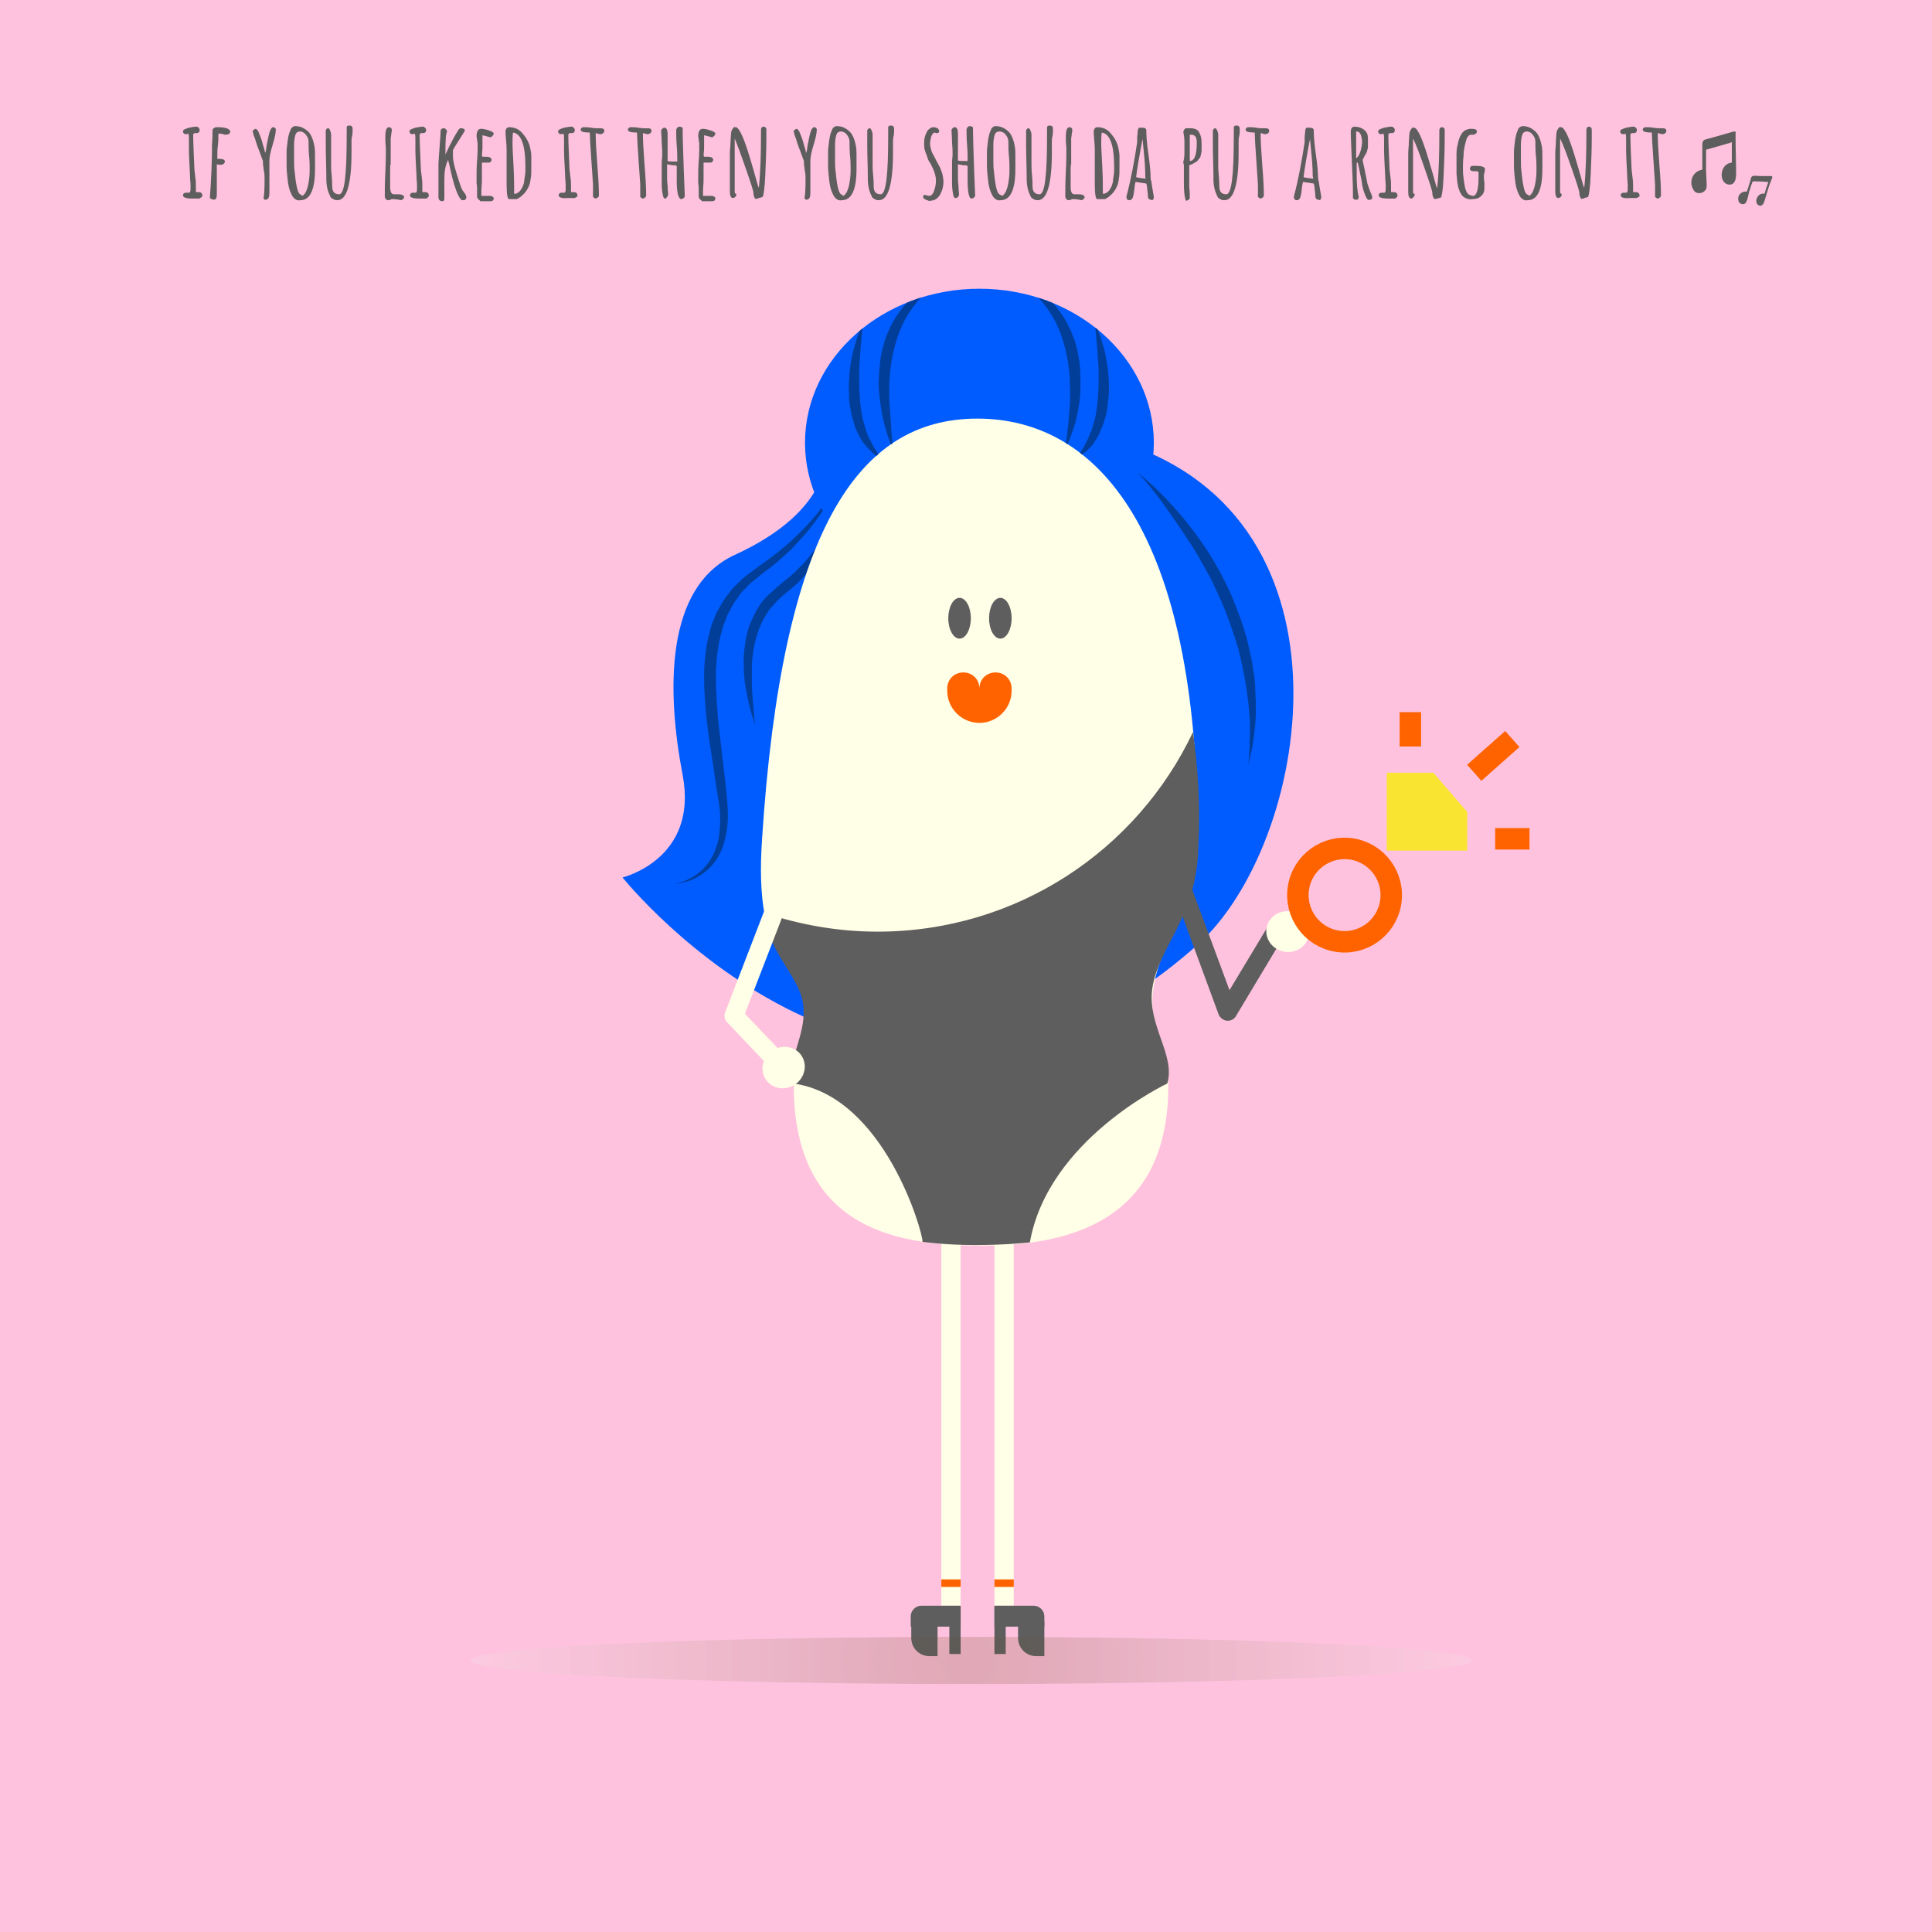 <?xml version="1.0" encoding="utf-8"?>
<!-- Generator: Adobe Illustrator 23.0.1, SVG Export Plug-In . SVG Version: 6.00 Build 0)  -->
<svg version="1.1" id="Layer_1" xmlns="http://www.w3.org/2000/svg" xmlns:xlink="http://www.w3.org/1999/xlink" x="0px" y="0px"
	 viewBox="0 0 360 360" style="enable-background:new 0 0 360 360;" xml:space="preserve">
<style type="text/css">
	.st0{fill:#FFC2DE;}
	.st1{opacity:0.1;fill:url(#SVGID_1_);enable-background:new    ;}
	.st2{fill:#005CFF;}
	.st3{fill:#003E99;}
	.st4{fill:#FFFEE6;}
	.st5{fill:#5E5E5E;}
	.st6{clip-path:url(#SVGID_3_);}
	.st7{clip-path:url(#SVGID_5_);}
	.st8{clip-path:url(#SVGID_7_);}
	.st9{clip-path:url(#SVGID_9_);}
	.st10{fill:#FF6300;}
	.st11{fill:none;stroke:#FF6300;stroke-width:4;stroke-miterlimit:10;}
	.st12{fill:#F9E531;}
	.st13{opacity:0.1;fill:url(#SVGID_10_);enable-background:new    ;}
	.st14{enable-background:new    ;}
</style>
<rect class="st0" width="360" height="360"/>
<radialGradient id="SVGID_1_" cx="180.9" cy="52.617" r="99.448" gradientTransform="matrix(1 0 0 -1 0 362)" gradientUnits="userSpaceOnUse">
	<stop  offset="0" style="stop-color:#603813"/>
	<stop  offset="1" style="stop-color:#FFFFFF"/>
</radialGradient>
<ellipse class="st1" cx="180.9" cy="309.4" rx="93.3" ry="4.4"/>
<g id="Layer_3">
</g>
<g id="Layer_10">
</g>
<g id="Layer_4">
</g>
<g id="Layer_5">
</g>
<g id="Layer_6">
</g>
<g id="Layer_7">
	<path class="st2" d="M209.2,82.5l-55.3,1.4c0,0,1.8,10.9-17,19.5c-13,6-12.7,25.3-9.7,41S116,163.5,116,163.5s50.4,63.2,107.2,12.5
		C244,157.3,254.5,97,209.2,82.5z"/>
	<g>
		<path class="st3" d="M155.5,91.3c0,0-0.5,1.3-1.8,3.3c-0.6,1-1.5,2.2-2.5,3.5s-2.3,2.7-3.7,4.2c-1.5,1.4-3.1,2.9-5.1,4.3
			c-0.9,0.7-1.8,1.5-2.7,2.2c-0.8,0.9-1.7,1.6-2.3,2.7c-0.8,0.9-1.3,2.1-1.9,3.2c-0.2,0.6-0.4,1.2-0.7,1.8c-0.2,0.6-0.3,1.2-0.5,1.8
			c-0.6,2.5-0.9,5.1-0.9,7.8c0,2.7,0.2,5.3,0.4,8c0.3,2.6,0.6,5.2,0.9,7.8c0.3,2.5,0.6,4.9,0.8,7.3c0.2,2.3,0.2,4.7-0.3,6.7
			c-0.4,2.1-1.3,3.9-2.4,5.2c-1.1,1.3-2.4,2.1-3.5,2.7c-0.3,0.1-0.5,0.2-0.8,0.3s-0.5,0.2-0.7,0.2c-0.4,0.1-0.8,0.2-1.1,0.3
			c-0.6,0.1-1,0.2-1,0.2s0.3-0.1,0.9-0.3c0.3-0.1,0.7-0.2,1.1-0.4s0.9-0.4,1.4-0.7c1-0.6,2.1-1.5,3-2.8s1.6-3,1.9-4.9
			c0.1-1,0.2-2,0.2-3.1s-0.1-2.1-0.3-3.3c-0.4-2.3-0.7-4.7-1.1-7.2c-0.4-2.5-0.8-5.1-1.1-7.8s-0.5-5.4-0.5-8.2s0.3-5.6,1-8.2
			c0.2-0.7,0.3-1.3,0.6-2c0.3-0.6,0.5-1.3,0.8-1.9c0.7-1.2,1.3-2.4,2.2-3.4c0.7-1.1,1.8-2,2.7-2.9c1-0.8,1.9-1.4,2.9-2.2
			c1.9-1.3,3.6-2.6,5.1-3.9c3-2.6,5.3-5.2,6.7-7.1C154.8,92.5,155.5,91.3,155.5,91.3z"/>
	</g>
	<ellipse class="st2" cx="182.5" cy="82.5" rx="32.5" ry="28.7"/>
	<g>
		<path class="st3" d="M157.3,94.1c0,0-0.2,0.7-0.6,1.9c-0.5,1.2-1.2,2.9-2.3,4.9c-0.5,1-1.2,2-1.9,3.1c-0.8,1.1-1.6,2.2-2.5,3.2
			c-0.9,1.1-2,2.1-3.2,3c-0.5,0.4-1.1,0.9-1.6,1.4l-0.7,0.7c-0.2,0.3-0.4,0.5-0.7,0.8c-0.5,0.5-0.8,1.1-1.2,1.7
			c-0.3,0.6-0.7,1.2-0.9,1.8c-0.6,1.3-0.9,2.6-1.2,3.9c-0.2,1.3-0.4,2.6-0.4,3.8c0,0.6,0,1.2,0,1.8c0,0.6,0,1.2,0,1.7
			c0.1,2.2,0.3,4,0.4,5.3c0.1,1.3,0.2,2,0.2,2s-0.2-0.7-0.6-1.9c-0.2-0.6-0.4-1.4-0.6-2.3c-0.2-0.9-0.4-1.9-0.6-3
			c-0.1-0.6-0.2-1.1-0.2-1.7c-0.1-0.6-0.1-1.2-0.1-1.9c-0.1-1.3,0-2.7,0.2-4.1s0.5-2.9,1.1-4.3c0.3-0.7,0.7-1.4,1-2.1
			c0.4-0.6,0.8-1.3,1.3-1.9c0.3-0.3,0.5-0.6,0.8-0.9l0.9-0.8c0.6-0.6,1.1-0.9,1.7-1.5c1.1-0.9,2.2-1.7,3.1-2.7
			c1-0.9,1.8-1.9,2.6-2.9s1.5-1.9,2.1-2.8c1.3-1.8,2.2-3.4,2.9-4.5C156.9,94.8,157.3,94.1,157.3,94.1z"/>
	</g>
	<g>
		<rect x="175.4" y="226.3" class="st4" width="3.6" height="72.9"/>
		<rect x="185.3" y="226.3" class="st4" width="3.6" height="72.9"/>
	</g>
	<path class="st4" d="M223.2,156.3c0,11.8-7.2,19.3-8.3,28c-1,7.8,2.7,11.1,2.8,17.6c0.2,25.9-18.8,30.1-34.3,30.2
		c-15,0-35.6-2.2-35.5-30.2c0-4.4,2.9-9.7,2-15.1c-1.5-8.7-9.5-7.2-7.9-30.5c3.7-57.2,17.7-78.3,40.1-78.3S223.2,99,223.2,156.3z"/>
	<path class="st5" d="M222.3,136.4c-10.4,22-32.8,37.2-58.8,37.2c-7.4,0-14.5-1.3-21.1-3.5c0.4,6.8,6.4,11.7,7.2,16.7
		c1,5.8-3.2,10.6-1.7,15.1l0,0l0,0c16.9,2.4,24.1,27.8,24,29.5c0,0,4.1,0.6,9.9,0.6c5.7,0,10.1-0.5,10.1-0.5
		c3.4-19.2,25.6-29.6,25.6-29.6c1.6-5.2-3.7-10.8-2.8-17.6c1.1-8,8.4-13.3,8.6-26.7C223.7,150.1,223.2,142.9,222.3,136.4z"/>
	<g>
		<path class="st5" d="M179,303.1h-9.3v-1.9c0-1.1,0.9-2,2-2h7.3V303.1z"/>
		<path class="st5" d="M185.3,303.1h9.3v-1.9c0-1.1-0.9-2-2-2h-7.3V303.1z"/>
	</g>
	<rect x="176.9" y="299.4" class="st5" width="2.1" height="8.8"/>
	<path class="st5" d="M173.2,308.6h1.5v-6.5h-4.9v3.1C169.8,307.1,171.3,308.6,173.2,308.6z"/>
	<g>
		<rect x="185.3" y="299.4" class="st5" width="2.1" height="8.8"/>
		<path class="st5" d="M189.7,302.1v3.1c0,1.9,1.5,3.4,3.4,3.4h1.5v-6.5H189.7z"/>
	</g>
	<g>
		<path class="st4" d="M146,200.7c-0.5,0-0.9-0.2-1.3-0.5l-9.2-9.7c-0.5-0.5-0.6-1.2-0.4-1.8l7.2-18.7c0.3-0.9,1.4-1.3,2.3-1
			c0.9,0.3,1.4,1.4,1,2.3l-6.8,17.6l8.5,8.9c0.7,0.7,0.6,1.8-0.1,2.5C146.9,200.5,146.5,200.7,146,200.7z"/>
	</g>
	<ellipse transform="matrix(0.826 -0.564 0.564 0.826 -86.754 116.977)" class="st4" cx="146" cy="198.9" rx="4" ry="3.8"/>
	<g>
		<path class="st5" d="M228.8,190.2c-0.1,0-0.1,0-0.2,0c-0.7-0.1-1.2-0.5-1.5-1.1l-9.2-25c-0.3-0.9,0.1-1.9,1-2.2s1.9,0.1,2.2,1
			l8,21.6l7.1-11.8c0.5-0.8,1.6-1.1,2.4-0.6s1.1,1.6,0.6,2.4l-9,15C229.9,189.9,229.4,190.2,228.8,190.2z"/>
	</g>
	<g>
		<ellipse transform="matrix(0.193 -0.981 0.981 0.193 23.326 375.528)" class="st4" cx="240" cy="173.6" rx="3.8" ry="4"/>
	</g>
	<g>
		<ellipse class="st5" cx="178.8" cy="115.2" rx="2.1" ry="3.8"/>
		<ellipse class="st5" cx="186.4" cy="115.2" rx="2.1" ry="3.8"/>
	</g>
	<g>
		<g>
			<defs>
				<path id="SVGID_2_" d="M182.1,78c11.3,0,21.6,5.3,29.1,18c2.4-4,3.8-8.6,3.8-13.5c0-15.9-14.6-28.7-32.5-28.7S150,66.6,150,82.5
					c0,5.3,1.6,10.2,4.4,14.5C161.2,83.7,170.5,78,182.1,78z"/>
			</defs>
			<clipPath id="SVGID_3_">
				<use xlink:href="#SVGID_2_"  style="overflow:visible;"/>
			</clipPath>
			<g class="st6">
				<path class="st3" d="M166.5,83.9c0,0-1-1.9-1.8-5.2c-0.4-1.6-0.7-3.5-0.9-5.6c-0.1-1-0.1-2.1,0-3.2c0-1.1,0.2-2.2,0.3-3.3
					c0.2-1.1,0.5-2.2,0.8-3.3c0.2-0.5,0.4-1,0.6-1.5c0.2-0.5,0.5-1,0.7-1.5c0.5-0.9,1.1-1.8,1.7-2.6c0.6-0.8,1.2-1.4,1.8-2
					s1.2-1,1.8-1.4s1.1-0.7,1.5-0.9c0.9-0.4,1.4-0.7,1.4-0.7s-0.4,0.4-1.1,1c-0.4,0.3-0.7,0.7-1.2,1.2c-0.4,0.5-1,1-1.4,1.6
					c-0.5,0.6-1,1.3-1.5,2.1s-0.9,1.6-1.3,2.5c-0.4,0.9-0.7,1.8-1,2.8s-0.5,2-0.7,3s-0.3,2.1-0.4,3.1c-0.1,1-0.1,2.1-0.1,3
					c0,1,0,2,0.1,2.9s0.1,1.8,0.2,2.6C166.1,81.8,166.5,83.9,166.5,83.9z"/>
			</g>
		</g>
		<g>
			<defs>
				<path id="SVGID_4_" d="M182.1,78c11.3,0,21.6,5.3,29.1,18c2.4-4,3.8-8.6,3.8-13.5c0-15.9-14.6-28.7-32.5-28.7S150,66.6,150,82.5
					c0,5.3,1.6,10.2,4.4,14.5C161.2,83.7,170.5,78,182.1,78z"/>
			</defs>
			<clipPath id="SVGID_5_">
				<use xlink:href="#SVGID_4_"  style="overflow:visible;"/>
			</clipPath>
			<g class="st7">
				<path class="st3" d="M160.8,60.2c0,0-0.2,1.7-0.4,4.2c-0.1,1.3-0.2,2.7-0.3,4.3c0,0.8,0,1.6,0,2.4s0,1.6,0.1,2.4
					c0,0.8,0.1,1.6,0.2,2.4c0.1,0.8,0.2,1.6,0.4,2.3c0.2,0.7,0.4,1.4,0.6,2.1c0.2,0.6,0.5,1.3,0.8,1.8s0.5,1,0.8,1.5
					c0.3,0.4,0.5,0.8,0.7,1.1c0.5,0.6,0.7,0.9,0.7,0.9s-0.4-0.2-1-0.6c-0.3-0.2-0.7-0.5-1.1-0.9c-0.2-0.2-0.4-0.4-0.6-0.6
					c-0.2-0.2-0.4-0.5-0.6-0.7c-0.4-0.5-0.8-1.1-1.1-1.8c-0.4-0.7-0.7-1.4-0.9-2.2c-0.2-0.8-0.5-1.6-0.6-2.5
					c-0.2-0.9-0.3-1.7-0.3-2.6c-0.1-1.7,0-3.5,0.2-5.1c0.1-0.8,0.2-1.6,0.4-2.3c0.1-0.7,0.3-1.4,0.5-2
					C160,61.7,160.8,60.2,160.8,60.2z"/>
			</g>
		</g>
		<g>
			<defs>
				<path id="SVGID_6_" d="M182.1,78c11.3,0,21.6,5.3,29.1,18c2.4-4,3.8-8.6,3.8-13.5c0-15.9-14.6-28.7-32.5-28.7S150,66.6,150,82.5
					c0,5.3,1.6,10.2,4.4,14.5C161.2,83.7,170.5,78,182.1,78z"/>
			</defs>
			<clipPath id="SVGID_7_">
				<use xlink:href="#SVGID_6_"  style="overflow:visible;"/>
			</clipPath>
			<g class="st8">
				<path class="st3" d="M198.4,83.9c0,0,0.4-2.2,0.7-5.4c0.1-0.8,0.1-1.7,0.2-2.6c0.1-0.9,0.1-1.9,0.1-2.9s-0.1-2-0.1-3
					c-0.1-1-0.2-2.1-0.4-3.1s-0.4-2-0.7-3s-0.6-1.9-1-2.8c-0.4-0.9-0.8-1.7-1.3-2.5s-1-1.5-1.5-2.1s-1-1.1-1.4-1.6
					c-0.5-0.4-0.9-0.9-1.2-1.2c-0.7-0.6-1.1-1-1.1-1s0.5,0.2,1.4,0.7c0.4,0.2,0.9,0.5,1.5,0.9c0.5,0.4,1.2,0.8,1.8,1.4
					c0.6,0.6,1.3,1.2,1.8,2c0.6,0.8,1.2,1.6,1.7,2.6c0.2,0.5,0.5,1,0.7,1.5s0.4,1,0.6,1.5c0.4,1.1,0.6,2.2,0.8,3.3s0.3,2.2,0.3,3.3
					c0.1,1.1,0,2.2,0,3.2c-0.1,2.1-0.5,4-0.9,5.6C199.4,82,198.4,83.9,198.4,83.9z"/>
			</g>
		</g>
		<g>
			<defs>
				<path id="SVGID_8_" d="M182.1,78c11.3,0,21.6,5.3,29.1,18c2.4-4,3.8-8.6,3.8-13.5c0-15.9-14.6-28.7-32.5-28.7S150,66.6,150,82.5
					c0,5.3,1.6,10.2,4.4,14.5C161.2,83.7,170.5,78,182.1,78z"/>
			</defs>
			<clipPath id="SVGID_9_">
				<use xlink:href="#SVGID_8_"  style="overflow:visible;"/>
			</clipPath>
			<g class="st9">
				<path class="st3" d="M204,60.2c0,0,0.8,1.5,1.5,4c0.2,0.6,0.4,1.3,0.5,2s0.3,1.5,0.4,2.3c0.2,1.6,0.3,3.3,0.2,5.1
					c-0.1,0.9-0.2,1.7-0.3,2.6s-0.4,1.7-0.6,2.5c-0.3,0.8-0.6,1.5-0.9,2.2c-0.3,0.7-0.8,1.3-1.1,1.8c-0.2,0.3-0.4,0.5-0.6,0.7
					c-0.2,0.2-0.4,0.4-0.6,0.6c-0.4,0.4-0.8,0.6-1.1,0.9c-0.6,0.4-1,0.6-1,0.6s0.3-0.3,0.7-0.9c0.2-0.3,0.5-0.7,0.7-1.1
					c0.3-0.4,0.5-0.9,0.8-1.5s0.5-1.2,0.8-1.8c0.2-0.7,0.4-1.4,0.6-2.1c0.2-0.7,0.3-1.5,0.4-2.3c0.1-0.8,0.2-1.6,0.2-2.4
					c0.1-0.8,0.1-1.6,0.1-2.4s0-1.6,0-2.4c-0.1-1.5-0.2-3-0.3-4.3C204.2,61.9,204,60.2,204,60.2z"/>
			</g>
		</g>
	</g>
	<rect x="175.4" y="294.3" class="st10" width="3.6" height="1.4"/>
	<rect x="185.3" y="294.3" class="st10" width="3.6" height="1.4"/>
	<g>
		<path class="st3" d="M212,88.1c0,0,3.1,2.3,6.9,6.6c1,1.1,2,2.3,3,3.6c1,1.3,2,2.7,3,4.2s1.9,3.1,2.8,4.8c0.9,1.7,1.7,3.4,2.4,5.2
			c0.7,1.8,1.4,3.6,1.9,5.4c0.3,0.9,0.5,1.8,0.7,2.7c0.2,0.9,0.4,1.8,0.6,2.7c0.1,0.9,0.3,1.8,0.4,2.6c0.1,0.9,0.2,1.7,0.2,2.5
			c0,0.8,0.1,1.6,0.1,2.4c0,0.8,0,1.5,0,2.2c0,1.4-0.2,2.8-0.3,3.9c-0.2,1.2-0.3,2.2-0.5,3c-0.4,1.6-0.6,2.6-0.6,2.6
			s0.1-0.9,0.2-2.6c0.1-0.8,0-1.8,0.1-3c0-0.6,0-1.2,0-1.8s0-1.3-0.1-2s-0.1-1.4-0.2-2.2c-0.1-0.8-0.2-1.5-0.3-2.3s-0.3-1.6-0.4-2.4
			c-0.2-0.8-0.3-1.7-0.5-2.5c-0.2-0.9-0.4-1.7-0.6-2.6c-0.3-0.9-0.5-1.7-0.8-2.6c-0.6-1.7-1.2-3.5-1.9-5.2s-1.5-3.4-2.3-5.1
			c-0.4-0.8-0.9-1.6-1.3-2.4c-0.5-0.8-0.9-1.6-1.3-2.3c-1.8-3-3.7-5.7-5.3-8C214.7,90.8,212,88.1,212,88.1z"/>
	</g>
	<path class="st10" d="M188.5,128.3c0-1.7-1.3-3-3-3s-3,1.3-3,3c0,0.1,0,0.3,0,0.4l0,0l0,0c0-0.1,0-0.3,0-0.4c0-1.7-1.3-3-3-3
		s-3,1.3-3,3v0.1c0,0.1,0,0.2,0,0.3c0,3.3,2.7,6,6,6s6-2.7,6-6c0-0.1,0-0.2,0-0.3C188.5,128.4,188.5,128.4,188.5,128.3z"/>
	
		<ellipse transform="matrix(0.16 -0.987 0.987 0.16 45.812 387.446)" class="st11" cx="250.6" cy="166.8" rx="8.7" ry="8.7"/>
	<polygon class="st12" points="258.4,158.5 258.4,144 267.1,144 273.4,151.3 273.4,158.5 	"/>
	<line class="st11" x1="262.8" y1="139.1" x2="262.8" y2="132.7"/>
	<line class="st11" x1="285" y1="156.3" x2="278.6" y2="156.3"/>
	<line class="st11" x1="274.7" y1="144" x2="281.8" y2="137.7"/>
	
		<radialGradient id="SVGID_10_" cx="180.9" cy="52.617" r="99.448" gradientTransform="matrix(1 0 0 -1 0 362)" gradientUnits="userSpaceOnUse">
		<stop  offset="0" style="stop-color:#603813"/>
		<stop  offset="1" style="stop-color:#FFFFFF"/>
	</radialGradient>
	<ellipse class="st13" cx="180.9" cy="309.4" rx="93.3" ry="4.4"/>
</g>
<g id="Layer_8">
</g>
<g id="Layer_11">
</g>
<g id="Layer_9">
</g>
<g class="st14">
	<path class="st5" d="M34.1,36.4c0-0.3,0.2-0.5,0.6-0.5H35l0.2,0c0.1,0,0.2,0,0.2-0.1c0-0.1,0.1-0.2,0.1-0.4c0-0.2,0-0.6,0-1.1
		c0-0.3-0.1-0.9-0.1-1.7c-0.1-2-0.2-3.6-0.2-4.6c0-0.4,0-0.7,0-1l0-1c0-0.4,0-0.8-0.1-1.1C34.9,25,34.7,25,34.6,25
		c-0.3,0-0.5-0.2-0.5-0.5c0-0.2,0.1-0.3,0.3-0.4c0.2-0.1,0.5-0.2,0.8-0.3c0.5-0.1,1-0.2,1.4-0.2c0.2,0,0.3,0.1,0.4,0.2
		c0.1,0.1,0.2,0.2,0.2,0.4s0,0.3-0.1,0.4c-0.1,0.1-0.2,0.2-0.3,0.2c-0.1,0-0.1,0-0.2,0h-0.2c-0.1,0-0.2,0-0.3,0.1
		C36,25,36,25.1,36,25.2c0,1.3,0.1,3.2,0.2,5.8c0,0.5,0.1,1.2,0.2,2.1c0.1,0.6,0.1,1.2,0.1,1.9v0.8c0.1,0,0.2,0,0.4,0
		c0.6,0,0.8,0.2,0.8,0.7v0.1L37.2,37c0,0-0.1,0-0.1,0c-0.1,0-0.2,0-0.4,0c-0.4,0-0.7,0-0.8,0C34.7,37,34.1,36.8,34.1,36.4z"/>
	<path class="st5" d="M39.1,36.9c0.1-1.1,0.2-2.8,0.3-5.1c0.1-2.4,0.1-3.8,0.1-4.3V27c0.1-1.3,0.1-2.2,0.1-2.7
		c0-0.2,0.1-0.3,0.2-0.4c0.2-0.1,0.3-0.2,0.5-0.2c0.5,0,1,0,1.5,0.1c0.3,0.1,0.6,0.1,0.8,0.3c0.2,0.1,0.3,0.3,0.3,0.4
		c0,0.4-0.3,0.6-1,0.6c-0.3-0.1-0.6-0.2-1-0.2h-0.2v0.2c0,0.5,0,1.2-0.1,2c-0.1,0.7-0.1,1.4-0.1,2v0.5h0.2h0.2c0.7,0,1,0.2,1,0.5
		c0,0.2-0.1,0.3-0.2,0.4c-0.1,0.1-0.3,0.2-0.5,0.2c-0.3,0-0.6,0-0.8-0.1v5.7c0,0.6-0.2,0.9-0.5,0.9C39.6,37.2,39.4,37.1,39.1,36.9z"
		/>
	<path class="st5" d="M49.1,36.9c0.1-0.3,0.2-1.4,0.2-3.4c0-0.5,0-1-0.1-1.5l-0.1-0.6c0-0.4-0.1-0.6-0.1-0.8V30
		c-0.1-0.3-0.4-1-0.7-1.9c-0.4-0.9-0.6-1.7-0.8-2.3c-0.3-0.7-0.4-1.2-0.4-1.4v-0.1l0.5-0.3c0.2,0,0.5,0.3,0.7,0.9
		c0.2,0.5,0.5,1.2,0.7,2.1c0.3,0.9,0.4,1.4,0.4,1.5c0.1-0.1,0.2-0.6,0.3-1.5c0.2-0.9,0.3-1.6,0.5-2.3c0.2-0.7,0.5-1,0.7-1
		c0.1,0,0.2,0,0.3,0.1c0.1,0.1,0.2,0.2,0.2,0.3c0,0.7-0.2,1.6-0.6,2.9c-0.4,1.3-0.6,2.3-0.6,2.9v6c0,0.9-0.2,1.3-0.7,1.3
		C49.4,37.3,49.2,37.2,49.1,36.9z"/>
	<path class="st5" d="M55,37.1c-0.3-0.2-0.5-0.5-0.7-0.9c-0.4-0.8-0.6-1.7-0.7-2.7c-0.1-0.9-0.2-1.8-0.2-2.6c0-0.2,0-0.3,0-0.4v-0.4
		c0-0.1,0-0.1,0-0.1v-0.4l0-1.4c0-0.4,0.1-1.1,0.2-2c0.1-0.6,0.2-1.3,0.5-1.9c0.1-0.3,0.2-0.5,0.4-0.6c0.1-0.1,0.3-0.2,0.5-0.2
		c0.5,0,1,0.1,1.4,0.3s0.8,0.5,1.1,0.8c0.3,0.3,0.5,0.7,0.7,1.2c0.2,0.5,0.3,1,0.4,1.5c0.1,0.6,0.1,1.2,0.1,1.8v0.2
		c0,0.4,0,0.8,0,1.1l0,1.1c0,3.8-0.9,5.8-2.7,5.8C55.6,37.4,55.3,37.3,55,37.1z M56.6,36.3c0.2-0.2,0.4-0.5,0.5-0.8
		c0.3-0.7,0.4-1.4,0.5-2.2c0.1-0.7,0.1-1.3,0.1-1.8c0-0.6,0-1.4-0.1-2.4c-0.1-1-0.1-1.8-0.1-2.3v-0.4c0-0.5-0.2-0.9-0.5-1.3
		c-0.3-0.4-0.7-0.6-1.1-0.6c-0.5,0-0.8,0.3-0.9,0.8c-0.1,0.4-0.2,0.9-0.2,1.6c0,0.3,0,0.5,0,0.6v0.5l0,0.9c0,0.3,0,0.6,0,0.9
		c0,0.7,0,1.4,0.1,2.1c0.1,1,0.2,2,0.4,2.9c0.2,1,0.5,1.5,0.9,1.5C56.2,36.6,56.4,36.5,56.6,36.3z"/>
	<path class="st5" d="M62.1,37.1c-0.3-0.1-0.5-0.3-0.6-0.6c-0.3-0.6-0.5-1.2-0.6-1.9c-0.1-0.6-0.1-1.3-0.1-2.2
		c0-1.4-0.1-3.2-0.1-5.3l0-1.5c0-0.1,0-0.2,0-0.4c0-0.5,0-0.8,0-0.9c0.1-0.3,0.3-0.4,0.4-0.4c0.2,0,0.3,0.1,0.4,0.4
		c0.1,0.2,0.2,0.5,0.2,0.8v5.4c0,0.5,0,1.2,0.1,2.1c0.1,1.1,0.1,1.8,0.1,2.1c0,1,0.4,1.5,1.3,1.5c1,0,1.4-3.6,1.4-10.8v-1.1v-0.2
		c0,0,0-0.1,0-0.2c0-0.2,0-0.3,0.1-0.4s0.2-0.1,0.4-0.1c0.2,0,0.3,0,0.4,0.1c0.1,0.1,0.2,0.2,0.2,0.4c0,0.1,0,0.2,0,0.5
		c0,0.2,0,0.6-0.1,1c-0.1,0.4-0.1,0.7-0.1,1c0,0.3,0,0.6,0,0.8l0,0.8v0.2c0,0.1,0,0.1,0,0.2c0,5.9-0.9,8.9-2.6,8.9
		C62.7,37.3,62.4,37.3,62.1,37.1z"/>
	<path class="st5" d="M73,37.1c-0.2,0.1-0.4,0.2-0.7,0.2c-0.2,0-0.3-0.1-0.4-0.2c-0.1-0.1-0.2-0.3-0.2-0.5c0-1.1,0-2.6,0.1-4.5
		c0.1-2,0.1-3.5,0.1-4.5v-0.1c-0.1-0.8-0.1-1.5-0.1-1.9c0-1.3,0.2-1.9,0.7-1.9c0.1,0,0.2,0,0.4,0.2c0.1,0.1,0.1,0.2,0.1,0.3
		c0,0.2,0,0.4-0.1,0.8c0,0.3-0.1,0.6-0.1,0.8c0,0.9,0,1.7,0,2.4c0,0.7,0,1.5,0,2.4c-0.1,0.2-0.1,0.5-0.1,0.8v0.2l0,1.6
		c0,0.5,0,1,0,1.6c0,0.9,0.2,1.4,0.7,1.4c0,0,0.1,0,0.1,0s0.1,0,0.2,0c0.1,0,0.3,0,0.5,0c0.7,0,1.1,0.2,1.1,0.6
		c0,0.1-0.1,0.2-0.2,0.3c-0.1,0.1-0.3,0.2-0.4,0.2C74.3,37.2,73.7,37.1,73,37.1z"/>
	<path class="st5" d="M76.4,36.4c0-0.3,0.2-0.5,0.6-0.5h0.2l0.2,0c0.1,0,0.2,0,0.2-0.1c0-0.1,0.1-0.2,0.1-0.4c0-0.2,0-0.6,0-1.1
		c0-0.3-0.1-0.9-0.1-1.7c-0.1-2-0.2-3.6-0.2-4.6c0-0.4,0-0.7,0-1l0-1c0-0.4,0-0.8-0.1-1.1C77.1,25,76.9,25,76.8,25
		c-0.3,0-0.5-0.2-0.5-0.5c0-0.2,0.1-0.3,0.3-0.4c0.2-0.1,0.5-0.2,0.8-0.3c0.5-0.1,1-0.2,1.4-0.2c0.2,0,0.3,0.1,0.4,0.2
		c0.1,0.1,0.2,0.2,0.2,0.4s0,0.3-0.1,0.4c-0.1,0.1-0.2,0.2-0.3,0.2c-0.1,0-0.1,0-0.2,0h-0.2c-0.1,0-0.2,0-0.3,0.1
		c-0.1,0.1-0.1,0.2-0.1,0.3c0,1.3,0.1,3.2,0.2,5.8c0,0.5,0.1,1.2,0.2,2.1c0.1,0.6,0.1,1.2,0.1,1.9v0.8c0.1,0,0.2,0,0.4,0
		c0.6,0,0.8,0.2,0.8,0.7v0.1L79.5,37c0,0-0.1,0-0.1,0c-0.1,0-0.2,0-0.4,0c-0.4,0-0.7,0-0.8,0C76.9,37,76.4,36.8,76.4,36.4z"/>
	<path class="st5" d="M85.4,36.4c-0.5-1-1-2.6-1.5-4.9c-0.1-0.6-0.3-1.2-0.4-1.7c-0.5,1-0.7,2.1-0.7,3.5v3.7c0,0.3-0.1,0.5-0.4,0.5
		c-0.2,0-0.4-0.1-0.5-0.2c-0.1-0.1-0.2-0.3-0.2-0.5v-6.1c0-0.6,0.1-1.7,0.2-3.2c0.1-1.4,0.2-2.5,0.2-3.2c0.1-0.3,0.3-0.4,0.6-0.4
		c0.2,0,0.3,0.1,0.4,0.2c0.1,0.1,0.2,0.3,0.2,0.4v0.1C83.1,24.8,83,26,83,28.1v0.7l0.7-1.5c0.5-0.9,0.9-1.8,1.3-2.4
		c0.4-0.7,0.6-1,0.8-1c0.2,0,0.4,0,0.6,0.1c0.2,0.1,0.2,0.2,0.2,0.4l-0.5,0.8c-1,1.6-1.6,2.5-1.7,2.8c0,0.2,0,0.4,0,0.6l0,0.6
		c0,0.6,0.2,1.6,0.7,3.2c0.5,1.6,0.8,2.6,1.1,3.1l0.3,0.4c0.3,0.3,0.4,0.7,0.4,0.9c0,0.1-0.1,0.3-0.2,0.4c-0.1,0.1-0.2,0.1-0.4,0.1
		C86,37.4,85.7,37,85.4,36.4z"/>
	<path class="st5" d="M89.1,37.1c-0.1-0.1-0.2-0.3-0.2-0.4v-0.5v-0.4c0-0.1,0-0.3,0-0.4c0-0.3,0-0.7-0.1-1.3l0-1.3
		c0-0.7,0-1.6,0.1-2.9c0.1-1.2,0.1-2.1,0.1-2.9c0-0.2,0-0.5-0.1-0.8c0-0.4-0.1-0.7-0.1-0.8c0-0.9,0.3-1.4,0.8-1.4
		c0.4,0,0.9,0.1,1.5,0.3c0.6,0.2,0.9,0.4,0.9,0.6c0,0.1-0.1,0.3-0.2,0.4c-0.1,0.1-0.2,0.2-0.4,0.3c-0.6-0.2-1.1-0.3-1.5-0.4
		c0,0.2,0,0.5,0,0.9c0,0.5,0,1,0,1.4c0,0.6-0.1,1.1-0.1,1.4l0.1,0.3l0.3,0c0.1,0,0.2,0,0.4,0c0.6,0,1,0.2,1,0.6
		c0,0.1-0.1,0.3-0.2,0.4c-0.1,0.1-0.3,0.1-0.5,0.1c-0.2,0-0.4,0-0.6,0h-0.5c0,0.3,0,0.9,0,1.5s0,1.3,0,1.8c0,0.8-0.1,1.4-0.1,1.8
		c0,0.7,0,1.1,0,1.1l0.7,0c0.2,0,0.5,0,0.8,0c0.5,0,0.8,0.2,0.8,0.5c0,0.2-0.1,0.3-0.2,0.4c-0.2,0.1-0.4,0.1-0.6,0.1h-1.7
		C89.4,37.3,89.2,37.2,89.1,37.1z"/>
	<path class="st5" d="M94.4,34.5l0-3.2c0-0.9,0-2,0-3.1c0-0.4,0-1.1-0.1-2c-0.1-1-0.1-1.6-0.1-1.8c0-0.2,0.1-0.3,0.2-0.5
		c0.1-0.1,0.3-0.2,0.5-0.2c0.5,0,0.9,0.1,1.4,0.3c0.4,0.2,0.8,0.5,1.1,0.9c0.7,0.8,1.2,1.7,1.4,2.7c0.1,0.5,0.2,1,0.2,1.5
		c0,0.2,0,0.3,0,0.5l0,0.5v1.1c0,0.9,0,1.5-0.1,2c-0.1,0.7-0.2,1.3-0.5,1.8c-0.3,0.6-0.7,1.1-1.2,1.5c-0.2,0.2-0.5,0.4-0.9,0.6h-1.4
		C94.6,37.2,94.4,36.3,94.4,34.5z M96.5,35.9c0.2-0.1,0.4-0.3,0.6-0.6c0.1-0.2,0.3-0.5,0.4-0.8c0.1-0.3,0.2-0.6,0.2-1
		c0.1-0.6,0.2-1.2,0.2-1.8c0-0.2,0-0.4,0-0.7c0-4-0.8-6.1-2.3-6.3c-0.1,0.6-0.1,1.3-0.1,2.1c0,0.8,0.1,2.3,0.2,4.4
		c0.1,1.9,0.1,3.3,0.1,4.4v0.5C96.1,36.1,96.3,36.1,96.5,35.9z"/>
	<path class="st5" d="M104.1,36.4c0-0.3,0.2-0.5,0.6-0.5h0.2l0.2,0c0.1,0,0.2,0,0.2-0.1c0-0.1,0.1-0.2,0.1-0.4c0-0.2,0-0.6,0-1.1
		c0-0.3-0.1-0.9-0.1-1.7c-0.1-2-0.2-3.6-0.2-4.6c0-0.4,0-0.7,0-1l0-1c0-0.4,0-0.8-0.1-1.1c-0.2,0.1-0.4,0.1-0.5,0.1
		c-0.3,0-0.5-0.2-0.5-0.5c0-0.2,0.1-0.3,0.3-0.4c0.2-0.1,0.5-0.2,0.8-0.3c0.5-0.1,1-0.2,1.4-0.2c0.2,0,0.3,0.1,0.4,0.2
		c0.1,0.1,0.2,0.2,0.2,0.4s0,0.3-0.1,0.4c-0.1,0.1-0.2,0.2-0.3,0.2c-0.1,0-0.1,0-0.2,0h-0.2c-0.1,0-0.2,0-0.3,0.1
		c-0.1,0.1-0.1,0.2-0.1,0.3c0,1.3,0.1,3.2,0.2,5.8c0,0.5,0.1,1.2,0.2,2.1c0.1,0.6,0.1,1.2,0.1,1.9v0.8c0.1,0,0.2,0,0.4,0
		c0.6,0,0.8,0.2,0.8,0.7v0.1l-0.5,0.3c0,0-0.1,0-0.1,0c-0.1,0-0.2,0-0.4,0c-0.4,0-0.7,0-0.8,0C104.7,37,104.1,36.8,104.1,36.4z"/>
	<path class="st5" d="M110.5,36.7l0-0.8c0-0.2,0-0.5,0-0.8l0-0.7c0-0.1-0.1-1.6-0.3-4.4s-0.3-4.6-0.3-5.3c-0.8,0-1.3-0.1-1.5-0.2
		c-0.1-0.1-0.2-0.2-0.2-0.4c0-0.1,0.1-0.2,0.2-0.3c0.1-0.1,0.3-0.1,0.4-0.1c0.4,0,0.8,0,1.4,0.1c0.5,0.1,1,0.1,1.4,0.1h0.2h0.2
		c0.4,0,0.6,0.2,0.6,0.5c0,0.2-0.1,0.3-0.2,0.4c-0.1,0.1-0.3,0.2-0.5,0.2c-0.1,0-0.3,0-0.5-0.1l-0.4-0.1l0,0.1l0,0.1
		c0,1.2,0.1,3.1,0.3,5.7c0.2,2.4,0.3,4.3,0.3,5.7c0,0.2-0.1,0.3-0.2,0.4S111,37,110.9,37L110.5,36.7z"/>
	<path class="st5" d="M119.3,36.7l0-0.8c0-0.2,0-0.5,0-0.8l0-0.7c0-0.1-0.1-1.6-0.3-4.4s-0.3-4.6-0.3-5.3c-0.8,0-1.3-0.1-1.5-0.2
		c-0.1-0.1-0.2-0.2-0.2-0.4c0-0.1,0.1-0.2,0.2-0.3c0.1-0.1,0.3-0.1,0.4-0.1c0.4,0,0.8,0,1.4,0.1c0.5,0.1,1,0.1,1.4,0.1h0.2h0.2
		c0.4,0,0.6,0.2,0.6,0.5c0,0.2-0.1,0.3-0.2,0.4c-0.1,0.1-0.3,0.2-0.5,0.2c-0.1,0-0.3,0-0.5-0.1l-0.4-0.1l0,0.1l0,0.1
		c0,1.2,0.1,3.1,0.3,5.7c0.2,2.4,0.3,4.3,0.3,5.7c0,0.2-0.1,0.3-0.2,0.4s-0.3,0.2-0.5,0.2L119.3,36.7z"/>
	<path class="st5" d="M126.1,33.7l0-1.1l0-0.9v-0.1v-0.2c0-0.1,0-0.2,0-0.4c0,0,0-0.1-0.1-0.1s-0.1-0.1-0.1-0.1v0
		c-0.1,0-0.2,0-0.4,0c-0.2,0-0.4,0-0.6-0.1c-0.1,0-0.3,0-0.6-0.1V33c0,0.3,0,0.9,0.1,1.6c0,0.7,0.1,1.3,0.1,1.6
		c0,0.2-0.1,0.4-0.2,0.5S124.1,37,124,37c-0.3,0-0.4-0.2-0.5-0.7c-0.1-0.5-0.2-1.2-0.2-2l0-1.6c0-0.5,0-0.9,0-1.4v-0.3v-0.3
		c0-0.2,0-0.4,0-0.4v-0.1l0.1-1.2c0-0.5,0-1.3-0.1-2.3c0-1-0.1-1.8-0.1-2.3c0-0.2,0.1-0.3,0.2-0.4c0.1-0.1,0.2-0.2,0.4-0.2
		c0.4,0,0.6,0.4,0.6,1.2l0,2.5c0,0.7,0,1.6,0,2.5c0.2,0.1,0.6,0.1,1.1,0.1h0.7c0-0.1,0-0.2,0-0.2c0-0.6,0-1.6-0.1-2.8
		c-0.1-1.2-0.1-2.1-0.1-2.9c0-0.1,0.1-0.3,0.2-0.4c0.1-0.1,0.2-0.2,0.4-0.2c0.1,0,0.2,0,0.4,0.1l0.2,0.1c0,1.9,0.1,4.4,0.2,7.6
		l0.2,5.1c0,0.2-0.1,0.3-0.2,0.4c-0.1,0.1-0.3,0.2-0.5,0.2C126.4,37,126.1,35.9,126.1,33.7z"/>
	<path class="st5" d="M130.4,37.1c-0.1-0.1-0.2-0.3-0.2-0.4v-0.5v-0.4c0-0.1,0-0.3,0-0.4c0-0.3,0-0.7-0.1-1.3l0-1.3
		c0-0.7,0-1.6,0.1-2.9c0.1-1.2,0.1-2.1,0.1-2.9c0-0.2,0-0.5-0.1-0.8c0-0.4-0.1-0.7-0.1-0.8c0-0.9,0.3-1.4,0.8-1.4
		c0.4,0,0.9,0.1,1.5,0.3c0.6,0.2,0.9,0.4,0.9,0.6c0,0.1-0.1,0.3-0.2,0.4c-0.1,0.1-0.2,0.2-0.4,0.3c-0.6-0.2-1.1-0.3-1.5-0.4
		c0,0.2,0,0.5,0,0.9c0,0.5,0,1,0,1.4c0,0.6-0.1,1.1-0.1,1.4l0.1,0.3l0.3,0c0.1,0,0.2,0,0.4,0c0.6,0,1,0.2,1,0.6
		c0,0.1-0.1,0.3-0.2,0.4c-0.1,0.1-0.3,0.1-0.5,0.1c-0.2,0-0.4,0-0.6,0h-0.5c0,0.3,0,0.9,0,1.5s0,1.3,0,1.8c0,0.8-0.1,1.4-0.1,1.8
		c0,0.7,0,1.1,0,1.1l0.7,0c0.2,0,0.5,0,0.8,0c0.5,0,0.8,0.2,0.8,0.5c0,0.2-0.1,0.3-0.2,0.4c-0.2,0.1-0.4,0.1-0.6,0.1h-1.7
		C130.7,37.3,130.5,37.2,130.4,37.1z"/>
	<path class="st5" d="M140.7,37c-0.1-0.1-0.1-0.2-0.2-0.4l-0.1-0.4v0V36c0-0.4-0.5-1.9-1.4-4.5c-0.9-2.6-1.6-4.5-2.1-5.7v10.1
		l0.1,0.1c0,0,0,0.1,0.1,0.1s0.1,0.1,0.1,0.2c0,0.2-0.1,0.3-0.2,0.4s-0.3,0.2-0.4,0.2c-0.4,0-0.6-0.4-0.6-1.2l0-3.4c0-1,0-2.2,0-3.4
		c0-0.4,0-1,0.1-1.9c0-0.8,0.1-1.5,0.1-1.9c0-0.6,0.2-1.1,0.7-1.5v0.1c0.1,0,0.1,0,0.2,0c0.3,0,0.7,0.5,1.2,1.6
		c0.4,0.9,0.7,1.8,1,2.7c0.3,0.9,0.7,2.3,1.2,4l0.2,0.7c0.3,1.1,0.5,1.9,0.7,2.3c0.3-2.9,0.4-6.3,0.4-10.2v-0.3c0-0.1,0-0.2,0-0.3
		c0-0.4,0.2-0.6,0.5-0.6c0.2,0,0.3,0.1,0.4,0.2c0.1,0.1,0.1,0.3,0.1,0.6v1.5c0,2.1-0.1,4.3-0.2,6.7c-0.1,2.4-0.3,3.8-0.5,4.1
		c-0.4,0.1-0.6,0.2-0.7,0.2C140.9,37.1,140.8,37.1,140.7,37z"/>
	<path class="st5" d="M149.9,36.9c0.1-0.3,0.2-1.4,0.2-3.4c0-0.5,0-1-0.1-1.5l-0.1-0.6c0-0.4-0.1-0.6-0.1-0.8V30
		c-0.1-0.3-0.4-1-0.7-1.9c-0.4-0.9-0.6-1.7-0.8-2.3c-0.3-0.7-0.4-1.2-0.4-1.4v-0.1l0.5-0.3c0.2,0,0.5,0.3,0.7,0.9
		c0.2,0.5,0.5,1.2,0.7,2.1c0.3,0.9,0.4,1.4,0.4,1.5c0.1-0.1,0.2-0.6,0.3-1.5c0.2-0.9,0.3-1.6,0.5-2.3c0.2-0.7,0.5-1,0.7-1
		c0.1,0,0.2,0,0.3,0.1c0.1,0.1,0.2,0.2,0.2,0.3c0,0.7-0.2,1.6-0.6,2.9c-0.4,1.3-0.6,2.3-0.6,2.9v6c0,0.9-0.2,1.3-0.7,1.3
		C150.2,37.3,150.1,37.2,149.9,36.9z"/>
	<path class="st5" d="M155.9,37.1c-0.3-0.2-0.5-0.5-0.7-0.9c-0.4-0.8-0.6-1.7-0.7-2.7c-0.1-0.9-0.2-1.8-0.2-2.6c0-0.2,0-0.3,0-0.4
		v-0.4c0-0.1,0-0.1,0-0.1v-0.4l0-1.4c0-0.4,0.1-1.1,0.2-2c0.1-0.6,0.2-1.3,0.5-1.9c0.1-0.3,0.2-0.5,0.4-0.6c0.1-0.1,0.3-0.2,0.5-0.2
		c0.5,0,1,0.1,1.4,0.3s0.8,0.5,1.1,0.8c0.3,0.3,0.5,0.7,0.7,1.2c0.2,0.5,0.3,1,0.4,1.5c0.1,0.6,0.1,1.2,0.1,1.8v0.2
		c0,0.4,0,0.8,0,1.1l0,1.1c0,3.8-0.9,5.8-2.7,5.8C156.5,37.4,156.2,37.3,155.9,37.1z M157.4,36.3c0.2-0.2,0.4-0.5,0.5-0.8
		c0.3-0.7,0.4-1.4,0.5-2.2c0.1-0.7,0.1-1.3,0.1-1.8c0-0.6,0-1.4-0.1-2.4c-0.1-1-0.1-1.8-0.1-2.3v-0.4c0-0.5-0.2-0.9-0.5-1.3
		c-0.3-0.4-0.7-0.6-1.1-0.6c-0.5,0-0.8,0.3-0.9,0.8c-0.1,0.4-0.2,0.9-0.2,1.6c0,0.3,0,0.5,0,0.6v0.5l0,0.9c0,0.3,0,0.6,0,0.9
		c0,0.7,0,1.4,0.1,2.1c0.1,1,0.2,2,0.4,2.9c0.2,1,0.5,1.5,0.9,1.5C157,36.6,157.2,36.5,157.4,36.3z"/>
	<path class="st5" d="M163,37.1c-0.3-0.1-0.5-0.3-0.6-0.6c-0.3-0.6-0.5-1.2-0.6-1.9c-0.1-0.6-0.1-1.3-0.1-2.2c0-1.4-0.1-3.2-0.1-5.3
		l0-1.5c0-0.1,0-0.2,0-0.4c0-0.5,0-0.8,0-0.9c0.1-0.3,0.3-0.4,0.4-0.4c0.2,0,0.3,0.1,0.4,0.4c0.1,0.2,0.2,0.5,0.2,0.8v5.4
		c0,0.5,0,1.2,0.1,2.1c0.1,1.1,0.1,1.8,0.1,2.1c0,1,0.4,1.5,1.3,1.5c1,0,1.4-3.6,1.4-10.8v-1.1v-0.2c0,0,0-0.1,0-0.2
		c0-0.2,0-0.3,0.1-0.4s0.2-0.1,0.4-0.1c0.2,0,0.3,0,0.4,0.1c0.1,0.1,0.2,0.2,0.2,0.4c0,0.1,0,0.2,0,0.5c0,0.2,0,0.6-0.1,1
		c-0.1,0.4-0.1,0.7-0.1,1c0,0.3,0,0.6,0,0.8l0,0.8v0.2c0,0.1,0,0.1,0,0.2c0,5.9-0.9,8.9-2.6,8.9C163.5,37.3,163.2,37.3,163,37.1z"/>
	<path class="st5" d="M172.3,37.1c-0.2-0.1-0.3-0.3-0.3-0.5l0.2-0.3c0.1,0,0.2,0,0.4,0.1c0.2,0,0.4,0.1,0.5,0.1
		c0.2,0,0.5-0.1,0.6-0.3c0.2-0.2,0.3-0.5,0.4-0.8c0.2-0.6,0.3-1.2,0.3-1.7c0-0.9-0.3-1.8-0.8-2.8l-0.2-0.4c-0.3-0.4-0.5-0.8-0.6-1.2
		s-0.3-0.7-0.4-1.1c-0.2-0.5-0.2-1-0.2-1.6c0-0.6,0.1-1.2,0.4-1.8c0.1-0.3,0.3-0.6,0.6-0.8c0.2-0.2,0.5-0.3,0.8-0.3
		c0.2,0,0.5,0.1,0.7,0.2c0.2,0.2,0.3,0.3,0.3,0.5c0,0.1,0,0.2-0.1,0.3s-0.2,0.1-0.3,0.1c-0.1,0-0.3,0-0.4-0.1
		c-0.3,0-0.5,0.3-0.7,0.8c-0.1,0.5-0.2,0.9-0.2,1.2c0,0.4,0.1,0.8,0.2,1.2c0.1,0.4,0.3,0.8,0.5,1.1l0.4,0.8l0.7,1.3
		c0.2,0.4,0.3,0.8,0.5,1.3c0.1,0.5,0.2,1,0.2,1.5c0,0.8-0.2,1.6-0.6,2.3c-0.2,0.4-0.5,0.7-0.8,0.9s-0.7,0.3-1.1,0.3v0.1
		C172.7,37.3,172.5,37.2,172.3,37.1z"/>
	<path class="st5" d="M180.3,33.7l0-1.1l0-0.9v-0.1v-0.2c0-0.1,0-0.2,0-0.4c0,0,0-0.1-0.1-0.1s-0.1-0.1-0.1-0.1v0
		c-0.1,0-0.2,0-0.4,0c-0.2,0-0.4,0-0.6-0.1c-0.1,0-0.3,0-0.6-0.1V33c0,0.3,0,0.9,0.1,1.6c0,0.7,0.1,1.3,0.1,1.6
		c0,0.2-0.1,0.4-0.2,0.5s-0.2,0.2-0.4,0.2c-0.3,0-0.4-0.2-0.5-0.7c-0.1-0.5-0.2-1.2-0.2-2l0-1.6c0-0.5,0-0.9,0-1.4v-0.3v-0.3
		c0-0.2,0-0.4,0-0.4v-0.1l0.1-1.2c0-0.5,0-1.3-0.1-2.3c0-1-0.1-1.8-0.1-2.3c0-0.2,0.1-0.3,0.2-0.4c0.1-0.1,0.2-0.2,0.4-0.2
		c0.4,0,0.6,0.4,0.6,1.2l0,2.5c0,0.7,0,1.6,0,2.5c0.2,0.1,0.6,0.1,1.1,0.1h0.7c0-0.1,0-0.2,0-0.2c0-0.6,0-1.6-0.1-2.8
		c-0.1-1.2-0.1-2.1-0.1-2.9c0-0.1,0.1-0.3,0.2-0.4c0.1-0.1,0.2-0.2,0.4-0.2c0.1,0,0.2,0,0.4,0.1l0.2,0.1c0,1.9,0.1,4.4,0.2,7.6
		l0.2,5.1c0,0.2-0.1,0.3-0.2,0.4c-0.1,0.1-0.3,0.2-0.5,0.2C180.6,37,180.3,35.9,180.3,33.7z"/>
	<path class="st5" d="M185.5,37.1c-0.3-0.2-0.5-0.5-0.7-0.9c-0.4-0.8-0.6-1.7-0.7-2.7c-0.1-0.9-0.2-1.8-0.2-2.6c0-0.2,0-0.3,0-0.4
		v-0.4c0-0.1,0-0.1,0-0.1v-0.4l0-1.4c0-0.4,0.1-1.1,0.2-2c0.1-0.6,0.2-1.3,0.5-1.9c0.1-0.3,0.2-0.5,0.4-0.6c0.1-0.1,0.3-0.2,0.5-0.2
		c0.5,0,1,0.1,1.4,0.3s0.8,0.5,1.1,0.8c0.3,0.3,0.5,0.7,0.7,1.2c0.2,0.5,0.3,1,0.4,1.5c0.1,0.6,0.1,1.2,0.1,1.8v0.2
		c0,0.4,0,0.8,0,1.1l0,1.1c0,3.8-0.9,5.8-2.7,5.8C186.1,37.4,185.8,37.3,185.5,37.1z M187,36.3c0.2-0.2,0.4-0.5,0.5-0.8
		c0.3-0.7,0.4-1.4,0.5-2.2c0.1-0.7,0.1-1.3,0.1-1.8c0-0.6,0-1.4-0.1-2.4c-0.1-1-0.1-1.8-0.1-2.3v-0.4c0-0.5-0.2-0.9-0.5-1.3
		c-0.3-0.4-0.7-0.6-1.2-0.6s-0.8,0.3-0.9,0.8c-0.1,0.4-0.2,0.9-0.2,1.6c0,0.3,0,0.5,0,0.6v0.5l0,0.9c0,0.3,0,0.6,0,0.9
		c0,0.7,0,1.4,0.1,2.1c0.1,1,0.2,2,0.4,2.9c0.2,1,0.5,1.5,0.9,1.5C186.6,36.6,186.8,36.5,187,36.3z"/>
	<path class="st5" d="M192.6,37.1c-0.3-0.1-0.5-0.3-0.6-0.6c-0.3-0.6-0.5-1.2-0.6-1.9c-0.1-0.6-0.1-1.3-0.1-2.2
		c0-1.4-0.1-3.2-0.1-5.3l0-1.5c0-0.1,0-0.2,0-0.4c0-0.5,0-0.8,0-0.9c0.1-0.3,0.3-0.4,0.4-0.4c0.2,0,0.3,0.1,0.4,0.4
		c0.1,0.2,0.2,0.5,0.2,0.8v5.4c0,0.5,0,1.2,0.1,2.1c0.1,1.1,0.1,1.8,0.1,2.1c0,1,0.4,1.5,1.3,1.5c1,0,1.4-3.6,1.4-10.8v-1.1v-0.2
		c0,0,0-0.1,0-0.2c0-0.2,0-0.3,0.1-0.4s0.2-0.1,0.4-0.1c0.2,0,0.3,0,0.4,0.1c0.1,0.1,0.2,0.2,0.2,0.4c0,0.1,0,0.2,0,0.5
		c0,0.2,0,0.6-0.1,1c-0.1,0.4-0.1,0.7-0.1,1c0,0.3,0,0.6,0,0.8l0,0.8v0.2c0,0.1,0,0.1,0,0.2c0,5.9-0.9,8.9-2.6,8.9
		C193.1,37.3,192.9,37.3,192.6,37.1z"/>
	<path class="st5" d="M199.8,37.1c-0.2,0.1-0.4,0.2-0.7,0.2c-0.2,0-0.3-0.1-0.4-0.2c-0.1-0.1-0.2-0.3-0.2-0.5c0-1.1,0-2.6,0.1-4.5
		c0.1-2,0.1-3.5,0.1-4.5v-0.1c-0.1-0.8-0.1-1.5-0.1-1.9c0-1.3,0.2-1.9,0.7-1.9c0.1,0,0.2,0,0.4,0.2c0.1,0.1,0.1,0.2,0.1,0.3
		c0,0.2,0,0.4-0.1,0.8c0,0.3-0.1,0.6-0.1,0.8c0,0.9,0,1.7,0,2.4c0,0.7,0,1.5,0,2.4c-0.1,0.2-0.1,0.5-0.1,0.8v0.2l0,1.6
		c0,0.5,0,1,0,1.6c0,0.9,0.2,1.4,0.7,1.4c0,0,0.1,0,0.1,0c0.1,0,0.1,0,0.2,0c0.1,0,0.3,0,0.5,0c0.7,0,1.1,0.2,1.1,0.6
		c0,0.1-0.1,0.2-0.2,0.3c-0.1,0.1-0.3,0.2-0.4,0.2C201.1,37.2,200.6,37.1,199.8,37.1z"/>
	<path class="st5" d="M204,34.5l0-3.2c0-0.9,0-2,0-3.1c0-0.4,0-1.1-0.1-2c-0.1-1-0.1-1.6-0.1-1.8c0-0.2,0.1-0.3,0.2-0.5
		c0.1-0.1,0.3-0.2,0.5-0.2c0.5,0,0.9,0.1,1.4,0.3c0.4,0.2,0.8,0.5,1.1,0.9c0.7,0.8,1.2,1.7,1.4,2.7c0.1,0.5,0.2,1,0.2,1.5
		c0,0.2,0,0.3,0,0.5l0,0.5v1.1c0,0.9,0,1.5-0.1,2c-0.1,0.7-0.2,1.3-0.5,1.8c-0.3,0.6-0.7,1.1-1.2,1.5c-0.2,0.2-0.5,0.4-0.9,0.6h-1.4
		C204.2,37.2,204,36.3,204,34.5z M206.2,35.9c0.2-0.1,0.4-0.3,0.6-0.6c0.1-0.2,0.3-0.5,0.4-0.8c0.1-0.3,0.2-0.6,0.2-1
		c0.1-0.6,0.2-1.2,0.2-1.8c0-0.2,0-0.4,0-0.7c0-4-0.8-6.1-2.3-6.3c-0.1,0.6-0.1,1.3-0.1,2.1c0,0.8,0.1,2.3,0.2,4.4
		c0.1,1.9,0.1,3.3,0.1,4.4v0.5C205.7,36.1,205.9,36.1,206.2,35.9z"/>
	<path class="st5" d="M214.1,37.1c-0.1-0.1-0.2-0.3-0.2-0.5c0-0.4-0.1-1.1-0.2-2l-0.1-0.4l-2-0.3c-0.1,0.3-0.2,0.9-0.3,1.9
		c-0.1,0.7-0.2,1.1-0.4,1.3c-0.1,0.1-0.2,0.2-0.4,0.2c-0.2,0-0.3,0-0.4-0.1c-0.1-0.1-0.2-0.2-0.2-0.4l0-0.1l0-0.1
		c0.9-3.4,1.5-6.8,2-10.1c0-0.1,0-0.1,0-0.3c0-0.1,0-0.3,0-0.5c0-0.5,0.1-0.9,0.1-1.2c0-0.3,0.1-0.5,0.2-0.7h0.7
		c0.2,0,0.3,0,0.5,0.1c0.1,0.1,0.2,0.2,0.2,0.4c0,1,0.1,2.5,0.4,4.5c0.3,2.1,0.4,3.5,0.4,4.3c0,0.1,0,0.3,0.1,0.6
		c0.1,0.3,0.1,0.5,0.1,0.6s0.1,0.5,0.2,1.2c0.1,0.6,0.2,1.1,0.2,1.2v0c0,0.3-0.1,0.5-0.3,0.6C214.5,37.2,214.2,37.2,214.1,37.1z
		 M213.4,32.6c0-1.2-0.1-2.7-0.3-4.6l-0.2-2.1c-0.6,3.1-1,5.5-1.2,7.1c0.2,0.1,0.8,0.2,1.8,0.3C213.4,33.2,213.4,32.9,213.4,32.6z"
		/>
	<path class="st5" d="M220.9,37.2c-0.2-0.7-0.3-1.7-0.3-2.9l0-1.8c0-0.5,0-1.1,0-1.8c-0.1-0.2-0.1-0.4-0.1-0.5v-0.1
		c0.1-0.3,0.2-0.8,0.2-1.7l0-0.9c0-0.3,0-0.6,0-1c0-0.8-0.1-1.4-0.2-1.9c0-0.2,0.1-0.3,0.2-0.5c0.1-0.1,0.2-0.2,0.3-0.2h0.9
		c0.4,0,0.7,0.1,1,0.2c0.3,0.2,0.5,0.4,0.6,0.7c0.3,0.5,0.4,1.2,0.4,1.9c0,0.5,0,1,0,1.3c0,0.4-0.1,0.7-0.2,1.1
		c0,0.2-0.1,0.3-0.2,0.4c-0.1,0.1-0.2,0.2-0.3,0.4c-0.2,0.2-0.5,0.4-0.9,0.6c-0.2,0.1-0.4,0.2-0.7,0.3V33l0,1.3l0,0.6
		c0.1,0.7,0.1,1.4,0.1,1.9c0,0.2-0.1,0.3-0.2,0.4c-0.1,0.1-0.3,0.2-0.5,0.2L220.9,37.2z M223,26.7c0-0.4,0-0.7-0.1-0.9
		c0-0.2-0.1-0.3-0.2-0.4c-0.1-0.1-0.2-0.2-0.3-0.2c-0.1-0.1-0.3-0.1-0.5-0.1c0,0-0.1,0-0.2,0v1.1c0,0.8,0,1.5,0,2.1
		c0,0.7,0,1.1,0,1.4V30v0C222.6,30,223,28.8,223,26.7z"/>
	<path class="st5" d="M227.4,37.1c-0.3-0.1-0.5-0.3-0.6-0.6c-0.3-0.6-0.5-1.2-0.6-1.9c-0.1-0.6-0.1-1.3-0.1-2.2
		c0-1.4-0.1-3.2-0.1-5.3l0-1.5c0-0.1,0-0.2,0-0.4c0-0.5,0-0.8,0-0.9c0.1-0.3,0.3-0.4,0.4-0.4s0.3,0.1,0.4,0.4
		c0.1,0.2,0.2,0.5,0.2,0.8v5.4c0,0.5,0,1.2,0.1,2.1c0.1,1.1,0.1,1.8,0.1,2.1c0,1,0.4,1.5,1.3,1.5c1,0,1.4-3.6,1.4-10.8v-1.1v-0.2
		c0,0,0-0.1,0-0.2c0-0.2,0-0.3,0.1-0.4s0.2-0.1,0.4-0.1c0.2,0,0.3,0,0.4,0.1c0.1,0.1,0.2,0.2,0.2,0.4c0,0.1,0,0.2,0,0.5
		c0,0.2,0,0.6-0.1,1c-0.1,0.4-0.1,0.7-0.1,1c0,0.3,0,0.6,0,0.8l0,0.8v0.2c0,0.1,0,0.1,0,0.2c0,5.9-0.9,8.9-2.6,8.9
		C227.9,37.3,227.6,37.3,227.4,37.1z"/>
	<path class="st5" d="M234.4,36.7l0-0.8c0-0.2,0-0.5,0-0.8l0-0.7c0-0.1-0.1-1.6-0.3-4.4s-0.3-4.6-0.3-5.3c-0.8,0-1.3-0.1-1.5-0.2
		c-0.1-0.1-0.2-0.2-0.2-0.4c0-0.1,0.1-0.2,0.2-0.3c0.1-0.1,0.3-0.1,0.4-0.1c0.4,0,0.8,0,1.4,0.1c0.5,0.1,1,0.1,1.4,0.1h0.2h0.2
		c0.4,0,0.6,0.2,0.6,0.5c0,0.2-0.1,0.3-0.2,0.4c-0.1,0.1-0.3,0.2-0.5,0.2c-0.1,0-0.3,0-0.5-0.1l-0.4-0.1l0,0.1l0,0.1
		c0,1.2,0.1,3.1,0.3,5.7c0.2,2.4,0.3,4.3,0.3,5.7c0,0.2-0.1,0.3-0.2,0.4c-0.1,0.1-0.3,0.2-0.5,0.2L234.4,36.7z"/>
	<path class="st5" d="M245.3,37.1c-0.1-0.1-0.2-0.3-0.2-0.5c0-0.4-0.1-1.1-0.2-2l-0.1-0.4l-2-0.3c-0.1,0.3-0.2,0.9-0.3,1.9
		c-0.1,0.7-0.2,1.1-0.4,1.3c-0.1,0.1-0.2,0.2-0.4,0.2c-0.2,0-0.3,0-0.4-0.1c-0.1-0.1-0.2-0.2-0.2-0.4l0-0.1l0-0.1
		c0.9-3.4,1.5-6.8,2-10.1c0-0.1,0-0.1,0-0.3c0-0.1,0-0.3,0-0.5c0-0.5,0.1-0.9,0.1-1.2c0-0.3,0.1-0.5,0.2-0.7h0.7
		c0.2,0,0.3,0,0.5,0.1c0.1,0.1,0.2,0.2,0.2,0.4c0,1,0.1,2.5,0.4,4.5c0.3,2.1,0.4,3.5,0.4,4.3c0,0.1,0,0.3,0.1,0.6
		c0.1,0.3,0.1,0.5,0.1,0.6s0.1,0.5,0.2,1.2c0.1,0.6,0.2,1.1,0.2,1.2v0c0,0.3-0.1,0.5-0.3,0.6C245.7,37.2,245.5,37.2,245.3,37.1z
		 M244.6,32.6c0-1.2-0.1-2.7-0.3-4.6l-0.2-2.1c-0.6,3.1-1,5.5-1.2,7.1c0.2,0.1,0.8,0.2,1.8,0.3C244.7,33.2,244.6,32.9,244.6,32.6z"
		/>
	<path class="st5" d="M254.4,36.4c-0.3-0.7-0.5-1.4-0.6-2.1l-0.1-0.7c-0.4-1.9-0.6-3-0.7-3.3h-0.2c0,0.4,0,0.7,0,1.1v1.1
		c0,1.8,0.1,3.2,0.4,4.2l-0.2,0.5h-0.6l-0.3-0.3l0-1.3c0-1.2-0.1-3-0.2-5.5c-0.1-2.6-0.2-4.4-0.2-5.5c0-0.6,0.2-1,0.7-1
		c0.7,0,1.3,0.2,1.8,0.6c0.5,0.4,0.7,0.9,0.7,1.6v1.4c0,0.2,0,0.4-0.1,0.7s-0.1,0.5-0.2,0.6l-0.4,0.7l-0.3,0.6l0.1,0.5l0.3,1.4
		c0.2,1,0.4,1.9,0.5,2.5c0.2,0.6,0.4,1.2,0.6,1.7l0.1,0.2c0.1,0.3,0.2,0.5,0.2,0.6c0,0.1,0,0.2-0.1,0.4c-0.1,0.1-0.2,0.1-0.3,0.1
		C254.9,37.4,254.7,37.1,254.4,36.4z M253.5,28.2c0.2-0.7,0.3-1.3,0.3-1.8c0-0.4-0.1-0.8-0.2-1.2c-0.1-0.2-0.2-0.4-0.3-0.5
		s-0.3-0.2-0.6-0.2l0,0.1l0,0.2l0,2.4c0,0.7,0,1.4,0,2.3C253.1,29.2,253.3,28.8,253.5,28.2z"/>
	<path class="st5" d="M256.9,36.4c0-0.3,0.2-0.5,0.6-0.5h0.2l0.2,0c0.1,0,0.2,0,0.2-0.1c0-0.1,0.1-0.2,0.1-0.4c0-0.2,0-0.6,0-1.1
		c0-0.3-0.1-0.9-0.1-1.7c-0.1-2-0.2-3.6-0.2-4.6c0-0.4,0-0.7,0-1l0-1c0-0.4,0-0.8-0.1-1.1c-0.2,0.1-0.4,0.1-0.5,0.1
		c-0.3,0-0.5-0.2-0.5-0.5c0-0.2,0.1-0.3,0.3-0.4c0.2-0.1,0.5-0.2,0.8-0.3c0.5-0.1,1-0.2,1.4-0.2c0.2,0,0.3,0.1,0.4,0.2
		c0.1,0.1,0.2,0.2,0.2,0.4s0,0.3-0.1,0.4c-0.1,0.1-0.2,0.2-0.3,0.2c-0.1,0-0.1,0-0.2,0h-0.2c-0.1,0-0.2,0-0.3,0.1
		c-0.1,0.1-0.1,0.2-0.1,0.3c0,1.3,0.1,3.2,0.2,5.8c0,0.5,0.1,1.2,0.2,2.1c0.1,0.6,0.1,1.2,0.1,1.9v0.8c0.1,0,0.2,0,0.4,0
		c0.6,0,0.8,0.2,0.8,0.7v0.1L260,37c0,0-0.1,0-0.1,0c-0.1,0-0.2,0-0.4,0c-0.4,0-0.7,0-0.8,0C257.5,37,256.9,36.8,256.9,36.4z"/>
	<path class="st5" d="M267.2,37c-0.1-0.1-0.1-0.2-0.2-0.4l-0.1-0.4v0V36c0-0.4-0.5-1.9-1.4-4.5c-0.9-2.6-1.6-4.5-2.2-5.7v10.1
		l0.1,0.1c0,0,0,0.1,0.1,0.1s0.1,0.1,0.1,0.2c0,0.2-0.1,0.3-0.2,0.4S263.2,37,263,37c-0.4,0-0.6-0.4-0.6-1.2l0-3.4c0-1,0-2.2,0-3.4
		c0-0.4,0-1,0.1-1.9c0-0.8,0.1-1.5,0.1-1.9c0-0.6,0.2-1.1,0.7-1.5v0.1c0.1,0,0.1,0,0.2,0c0.3,0,0.7,0.5,1.2,1.6
		c0.4,0.9,0.7,1.8,1,2.7c0.3,0.9,0.7,2.3,1.2,4l0.2,0.7c0.3,1.1,0.5,1.9,0.7,2.3c0.3-2.9,0.4-6.3,0.4-10.2v-0.3c0-0.1,0-0.2,0-0.3
		c0-0.4,0.2-0.6,0.5-0.6c0.2,0,0.3,0.1,0.4,0.2c0.1,0.1,0.1,0.3,0.1,0.6v1.5c0,2.1-0.1,4.3-0.2,6.7c-0.1,2.4-0.3,3.8-0.5,4.1
		c-0.4,0.1-0.6,0.2-0.7,0.2C267.4,37.1,267.3,37.1,267.2,37z"/>
	<path class="st5" d="M273.3,37c-0.3-0.1-0.6-0.3-0.8-0.5c-0.2-0.2-0.3-0.5-0.5-0.8c-0.1-0.4-0.3-0.7-0.3-1
		c-0.1-0.3-0.1-0.6-0.2-1.1c0-0.5-0.1-0.9-0.1-1.2v-1.2v-0.8c0-0.8,0-1.4,0-1.9c0-0.6,0.1-1.2,0.3-1.9c0.1-0.6,0.3-1.1,0.6-1.6
		c0.3-0.5,0.7-0.8,1.2-0.9c0.2-0.1,0.5-0.1,0.8-0.1c0.6,0,0.9,0.2,0.9,0.5c0,0.2-0.1,0.3-0.2,0.4s-0.3,0.2-0.5,0.2
		c-0.1,0-0.2,0-0.2,0c-0.1,0-0.1,0-0.2,0c-0.2,0-0.4,0.1-0.6,0.4c-0.2,0.2-0.3,0.6-0.4,1c-0.2,0.8-0.4,1.7-0.4,2.7
		c-0.1,0.9-0.1,1.6-0.1,2c0,0.5,0,1.1,0.1,1.9c0.1,0.7,0.2,1.4,0.3,1.9c0.1,0.3,0.2,0.6,0.3,0.8s0.3,0.4,0.5,0.5
		c0.2,0.1,0.5,0.2,0.7,0.2c0.6,0,1-1.1,1-3.2V32c-0.1,0-0.2-0.1-0.5-0.1h-0.2h-0.2c-0.5,0-0.7-0.2-0.7-0.5c0-0.2,0.1-0.3,0.2-0.4
		c0.1-0.1,0.3-0.1,0.5-0.1v0h0.3c1.2,0,1.8,0.2,1.8,0.6c0,0.1,0,0.4-0.1,0.7c-0.1,0.3-0.1,0.6-0.1,0.7c0,0.2,0,0.6,0.1,1.1l0,1.1
		c0,0.6-0.2,1.1-0.7,1.5c-0.4,0.4-1,0.5-1.6,0.5C274,37.2,273.6,37.1,273.3,37z"/>
	<path class="st5" d="M283.7,37.1c-0.3-0.2-0.5-0.5-0.7-0.9c-0.4-0.8-0.6-1.7-0.7-2.7c-0.1-0.9-0.2-1.8-0.2-2.6c0-0.2,0-0.3,0-0.4
		v-0.4c0-0.1,0-0.1,0-0.1v-0.4l0-1.4c0-0.4,0.1-1.1,0.2-2c0.1-0.6,0.2-1.3,0.5-1.9c0.1-0.3,0.2-0.5,0.4-0.6s0.3-0.2,0.5-0.2
		c0.5,0,1,0.1,1.4,0.3s0.8,0.5,1.1,0.8c0.3,0.3,0.5,0.7,0.7,1.2s0.3,1,0.4,1.5c0.1,0.6,0.1,1.2,0.1,1.8v0.2c0,0.4,0,0.8,0,1.1l0,1.1
		c0,3.8-0.9,5.8-2.7,5.8C284.3,37.4,284,37.3,283.7,37.1z M285.2,36.3c0.2-0.2,0.4-0.5,0.5-0.8c0.3-0.7,0.4-1.4,0.5-2.2
		c0.1-0.7,0.1-1.3,0.1-1.8c0-0.6,0-1.4-0.1-2.4c-0.1-1-0.1-1.8-0.1-2.3v-0.4c0-0.5-0.2-0.9-0.5-1.3s-0.7-0.6-1.1-0.6
		c-0.5,0-0.8,0.3-0.9,0.8c-0.1,0.4-0.2,0.9-0.2,1.6c0,0.3,0,0.5,0,0.6v0.5l0,0.9c0,0.3,0,0.6,0,0.9c0,0.7,0,1.4,0.1,2.1
		c0.1,1,0.2,2,0.4,2.9c0.2,1,0.5,1.5,0.9,1.5C284.8,36.6,285,36.5,285.2,36.3z"/>
	<path class="st5" d="M294.6,37c-0.1-0.1-0.1-0.2-0.2-0.4l-0.1-0.4v0V36c0-0.4-0.5-1.9-1.4-4.5c-0.9-2.6-1.6-4.5-2.2-5.7v10.1
		l0.1,0.1c0,0,0,0.1,0.1,0.1s0.1,0.1,0.1,0.2c0,0.2-0.1,0.3-0.2,0.4s-0.3,0.2-0.4,0.2c-0.4,0-0.6-0.4-0.6-1.2l0-3.4c0-1,0-2.2,0-3.4
		c0-0.4,0-1,0.1-1.9c0-0.8,0.1-1.5,0.1-1.9c0-0.6,0.2-1.1,0.7-1.5v0.1c0.1,0,0.1,0,0.2,0c0.3,0,0.7,0.5,1.2,1.6
		c0.4,0.9,0.7,1.8,1,2.7c0.3,0.9,0.7,2.3,1.2,4l0.2,0.7c0.3,1.1,0.5,1.9,0.7,2.3c0.3-2.9,0.4-6.3,0.4-10.2v-0.3c0-0.1,0-0.2,0-0.3
		c0-0.4,0.2-0.6,0.5-0.6c0.2,0,0.3,0.1,0.4,0.2c0.1,0.1,0.1,0.3,0.1,0.6v1.5c0,2.1-0.1,4.3-0.2,6.7c-0.1,2.4-0.3,3.8-0.5,4.1
		c-0.4,0.1-0.6,0.2-0.7,0.2C294.8,37.1,294.7,37.1,294.6,37z"/>
	<path class="st5" d="M302,36.4c0-0.3,0.2-0.5,0.6-0.5h0.2l0.2,0c0.1,0,0.2,0,0.2-0.1c0-0.1,0.1-0.2,0.1-0.4c0-0.2,0-0.6,0-1.1
		c0-0.3-0.1-0.9-0.1-1.7c-0.1-2-0.2-3.6-0.2-4.6c0-0.4,0-0.7,0-1l0-1c0-0.4,0-0.8-0.1-1.1c-0.2,0.1-0.4,0.1-0.5,0.1
		c-0.3,0-0.5-0.2-0.5-0.5c0-0.2,0.1-0.3,0.3-0.4c0.2-0.1,0.5-0.2,0.8-0.3c0.5-0.1,1-0.2,1.4-0.2c0.2,0,0.3,0.1,0.4,0.2
		c0.1,0.1,0.2,0.2,0.2,0.4s0,0.3-0.1,0.4c-0.1,0.1-0.2,0.2-0.3,0.2c-0.1,0-0.1,0-0.2,0h-0.2c-0.1,0-0.2,0-0.3,0.1
		c-0.1,0.1-0.1,0.2-0.1,0.3c0,1.3,0.1,3.2,0.2,5.8c0,0.5,0.1,1.2,0.2,2.1c0.1,0.6,0.1,1.2,0.1,1.9v0.8c0.1,0,0.2,0,0.4,0
		c0.6,0,0.8,0.2,0.8,0.7v0.1l-0.5,0.3c0,0-0.1,0-0.1,0c-0.1,0-0.2,0-0.4,0c-0.4,0-0.7,0-0.8,0C302.6,37,302,36.8,302,36.4z"/>
	<path class="st5" d="M308.4,36.7l0-0.8c0-0.2,0-0.5,0-0.8l0-0.7c0-0.1-0.1-1.6-0.3-4.4s-0.3-4.6-0.3-5.3c-0.8,0-1.3-0.1-1.5-0.2
		c-0.1-0.1-0.2-0.2-0.2-0.4c0-0.1,0.1-0.2,0.2-0.3c0.1-0.1,0.3-0.1,0.4-0.1c0.4,0,0.8,0,1.4,0.1c0.5,0.1,1,0.1,1.4,0.1h0.2h0.2
		c0.4,0,0.6,0.2,0.6,0.5c0,0.2-0.1,0.3-0.2,0.4c-0.1,0.1-0.3,0.2-0.5,0.2c-0.1,0-0.3,0-0.5-0.1l-0.4-0.1l0,0.1l0,0.1
		c0,1.2,0.1,3.1,0.3,5.7c0.2,2.4,0.3,4.3,0.3,5.7c0,0.2-0.1,0.3-0.2,0.4c-0.1,0.1-0.3,0.2-0.5,0.2L308.4,36.7z"/>
</g>
<path class="st5" d="M323.1,24.5c-0.4,0.1-0.7,0.2-1.1,0.3c-0.7,0.2-1.4,0.4-2.1,0.6c-0.6,0.2-2.3,0.6-2.4,0.7
	c-0.4,0.4-0.3,1-0.3,1.4c0,1.2,0,2.8,0,4.1c-2,0.4-2.6,2.5-1.5,4c0.5,0.6,1.6,0.5,2.1-0.2c0.3-0.4,0.2-1,0.2-1.5l-0.1-2.1
	c0,0,0-0.1,0-0.1c0,0,0,0,0,0c0-0.9,0-1.8,0-2.8c0-0.4,0-0.7,0-1c1.4-0.4,2.8-0.8,4.2-1.2c0.2,0,0.4-0.2,0.6-0.2c0,1.2,0,1.4,0,2.6
	c0,0.5,0,0.7,0,1.2c-2.4,0.2-2.5,4.1-0.4,4.1c1.1,0,1.2-1.3,1.2-2.1c0-2.2-0.1-4.5-0.1-6.7c0-0.3,0-0.6,0-0.9
	C323.6,24.6,323.3,24.5,323.1,24.5z"/>
<path class="st5" d="M330,32.8c-0.2,0-0.4,0-0.6,0c-0.4,0-0.8,0-1.3,0c-0.4,0-1.3-0.1-1.5,0c-0.3,0.1-0.4,0.5-0.4,0.7
	c-0.2,0.7-0.5,1.6-0.7,2.2c-1.2-0.1-1.9,0.9-1.5,1.9c0.2,0.4,0.8,0.6,1.2,0.3c0.2-0.2,0.3-0.5,0.4-0.8l0.3-1.2c0,0,0,0,0-0.1
	c0,0,0,0,0,0c0.2-0.5,0.3-1,0.5-1.5c0.1-0.2,0.1-0.4,0.2-0.5c0.8,0,1.7,0,2.5,0.1c0.1,0,0.3,0,0.4,0c-0.2,0.7-0.3,0.8-0.5,1.5
	c-0.1,0.3-0.1,0.4-0.2,0.7c-1.4-0.3-2.1,1.8-1,2.2c0.6,0.2,0.9-0.5,1-0.9c0.4-1.2,0.7-2.5,1.2-3.7c0.1-0.2,0.1-0.3,0.2-0.5
	C330.3,32.9,330.2,32.8,330,32.8z"/>
</svg>
